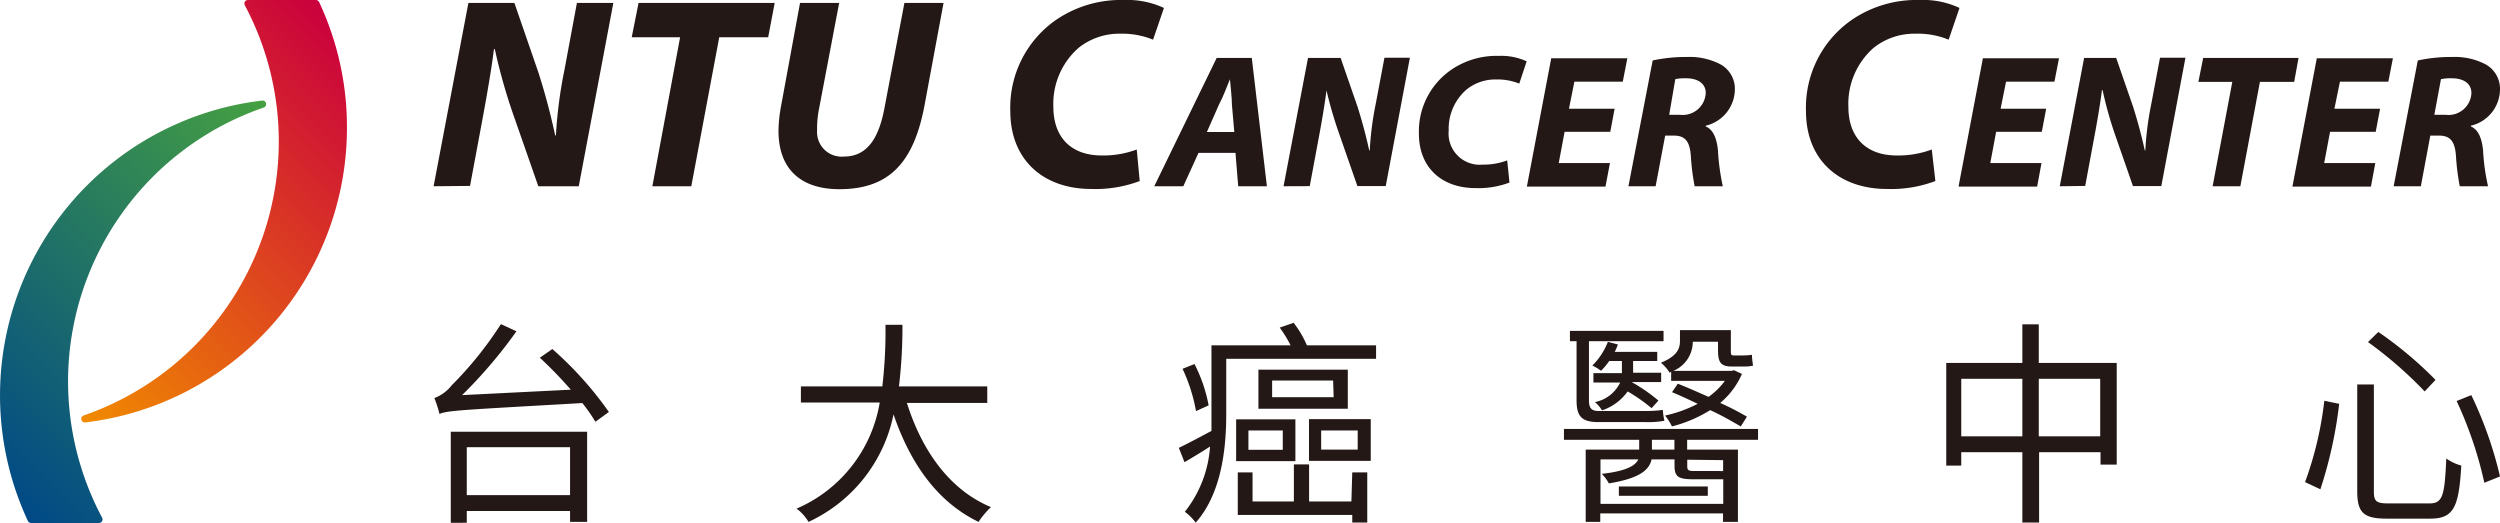 <svg id="圖層_1" data-name="圖層 1" xmlns="http://www.w3.org/2000/svg" xmlns:xlink="http://www.w3.org/1999/xlink" viewBox="0 0 229.93 48.1"><defs><style>.cls-1{fill:#231815;}.cls-2{fill:url(#未命名漸層_13);}.cls-3{fill:url(#未命名漸層_2);}</style><linearGradient id="未命名漸層_13" x1="-2.09" y1="43.28" x2="28.09" y2="13.1" gradientUnits="userSpaceOnUse"><stop offset="0" stop-color="#004987"/><stop offset="1" stop-color="#45a041"/></linearGradient><linearGradient id="未命名漸層_2" x1="3.82" y1="35" x2="34" y2="4.82" gradientUnits="userSpaceOnUse"><stop offset="0" stop-color="#f18a00"/><stop offset="1" stop-color="#ca003d"/></linearGradient></defs><path class="cls-1" d="M215.14,37.14A40,40,0,0,1,213.41,45L212,44.34a32.18,32.18,0,0,0,1.77-7.48Zm3.19-1.78V45.2c0,.92.23,1.1,1.35,1.1h3.76c1.22,0,1.4-.7,1.55-4.13a4.46,4.46,0,0,0,1.38.65c-.22,3.78-.67,4.88-2.85,4.88h-4c-2.13,0-2.72-.54-2.72-2.52V35.36Zm.41-4.83A35.33,35.33,0,0,1,224,34.94L223,36a37.45,37.45,0,0,0-5.21-4.54Zm8.55,5.81a36.06,36.06,0,0,1,2.64,7.48l-1.44.58a36.11,36.11,0,0,0-2.55-7.52Z"/><path class="cls-2" d="M6.26,35.07a26.65,26.65,0,0,1,18-25.18.34.34,0,0,0,.21-.38.33.33,0,0,0-.36-.26A27.3,27.3,0,0,0,2.56,47.9a.33.33,0,0,0,.3.2H9.11a.34.34,0,0,0,.28-.17.33.33,0,0,0,0-.32A26.68,26.68,0,0,1,6.26,35.07Z"/><path class="cls-3" d="M29.35.19a.35.35,0,0,0-.3-.19H22.8a.33.33,0,0,0-.28.16.35.35,0,0,0,0,.33A26.64,26.64,0,0,1,25.64,13,26.66,26.66,0,0,1,7.7,38.21a.33.33,0,0,0,.15.64,27.28,27.28,0,0,0,24.06-27.1A27.05,27.05,0,0,0,29.35.19Z"/><path class="cls-1" d="M50.8,32.1A32.8,32.8,0,0,1,56,37.89l-1.24.9a15.72,15.72,0,0,0-1.2-1.72c-11.23.64-12.37.68-13.14,1a11.08,11.08,0,0,0-.47-1.46,3.63,3.63,0,0,0,1.59-1.17,33.46,33.46,0,0,0,4.53-5.63l1.43.66a43.79,43.79,0,0,1-5,5.87l10-.5a38.08,38.08,0,0,0-2.85-2.94Zm-9.34,7.61H54V48H52.43V47h-9.5v1.08H41.46Zm1.47,1.42v4.41h9.5V41.13Z"/><path class="cls-1" d="M83.41,37.06c1.38,4.39,3.93,8,7.73,9.58A7.6,7.6,0,0,0,90,48c-3.77-1.82-6.27-5.35-7.82-9.89A13.94,13.94,0,0,1,74.36,48a4.07,4.07,0,0,0-1.1-1.22,12.92,12.92,0,0,0,7.65-9.76H73.66V35.54h7.49a44.11,44.11,0,0,0,.29-5.67H83a46.39,46.39,0,0,1-.32,5.67h8.12v1.52Z"/><path class="cls-1" d="M126.56,31.76V33H112.78v5.07c0,3.06-.39,7.27-2.81,10a4.6,4.6,0,0,0-1-1,10.78,10.78,0,0,0,2.32-6c-.8.52-1.61,1-2.35,1.44l-.52-1.32c.79-.38,1.85-.94,3-1.56,0-.54,0-1,0-1.54V31.76h7.28a12,12,0,0,0-1-1.63l1.28-.44a9.67,9.67,0,0,1,1.22,2.07ZM110,37.81a15.48,15.48,0,0,0-1.24-3.89l1.1-.44a13.93,13.93,0,0,1,1.3,3.8Zm3.69.76h5.45v3.84h-5.45Zm10.68,4.88h1.38v4.61h-1.38v-.7H113.84V43.45h1.36v2.67H119V42.71h1.4v3.41h3.89Zm-9.55-2.08h3.16V39.59h-3.16Zm9.14-3.78h-8.22V34h8.22ZM122.61,35H117v1.53h5.66Zm-2.22,3.55h5.68v3.84h-5.68Zm1.12,2.8h3.36V39.59h-3.36Z"/><path class="cls-1" d="M155.17,40.45v.9h4.67V48h-1.37v-.78H147.18V48h-1.34V41.35h4.92v-.9h-6.92v-1h17.85v1ZM145,31.38h-.61v-.95H153v.95h-6.86V36.8c0,.71.2,1,.9,1h4.15a11.8,11.8,0,0,0,1.75-.1c0,.32.08.72.14,1a8.48,8.48,0,0,1-1.81.12H147c-1.54,0-2-.54-2-2Zm5.07,3.76,0,0a15.78,15.78,0,0,1,2.46,1.7l-.63.7A15.91,15.91,0,0,0,149.7,36a4.72,4.72,0,0,1-2.36,1.74,3.16,3.16,0,0,0-.65-.76,3.26,3.26,0,0,0,2.32-1.8h-2.46v-.86h2.62V33.2H148a5.6,5.6,0,0,1-.75.9,4.84,4.84,0,0,0-.8-.48,6.25,6.25,0,0,0,1.43-2.18l.92.24a4.78,4.78,0,0,1-.29.68h3.91v.84h-2.22v1.08h2.58v.86Zm8.42,11.2V44.08h-2.73c-1.4,0-1.75-.22-1.75-1.26v-.57h-2.11c-.22,1-1.14,1.75-3.93,2.21a4,4,0,0,0-.65-.88c2.28-.25,3.11-.77,3.36-1.33h-3.48v4.09Zm-9.6-1.6h8.18v.86h-8.18ZM154,40.45h-2.07v.9H154Zm-.44-6.17a3.79,3.79,0,0,0-.8-.92c1.47-.6,1.75-1.28,1.75-2v-1h4.68v1.85c0,.38,0,.48.27.48h.87a5.19,5.19,0,0,0,.8-.06c0,.28.06.72.1,1a3.65,3.65,0,0,1-.86.08h-1.08c-1.07,0-1.28-.42-1.28-1.52v-.76h-2.32a2.91,2.91,0,0,1-1.79,2.68h5.34l.24-.06.73.34a7.22,7.22,0,0,1-2,2.67c1,.44,1.83.9,2.46,1.26l-.57.9c-.69-.4-1.71-1-2.81-1.5a12.46,12.46,0,0,1-3.52,1.5,5,5,0,0,0-.63-1,12.15,12.15,0,0,0,3-1.08c-.81-.39-1.63-.77-2.36-1.07l.53-.78c.87.34,1.85.78,2.83,1.21a6.54,6.54,0,0,0,1.5-1.47h-4.94v-.84Zm1.62,8v.57c0,.4.09.47.68.47h2.24a1.85,1.85,0,0,0,.38,0v-1Z"/><path class="cls-1" d="M194.68,33.38v9.35h-1.49V41.59h-5.65v6.47H186V41.59h-5.62v1.23H179V33.38H186V29.83h1.51v3.55ZM186,40.13V34.84h-5.62v5.29Zm7.16,0V34.84h-5.65v5.29Z"/><path class="cls-1" d="M39.88,17.13,43.08.27h4.23L49.53,6.7c.68,2.15,1.13,3.9,1.53,5.75h.07a41.06,41.06,0,0,1,.78-6L53.06.27h3.35L53.23,17.13H49.51L47.16,10.4a52.33,52.33,0,0,1-1.65-5.88l-.08,0c-.2,1.63-.6,4-1.1,6.68l-1.1,5.9Z"/><path class="cls-1" d="M62.55,3.43H58.1L58.73.27H71.25l-.6,3.16h-4.5l-2.57,13.7H60Z"/><path class="cls-1" d="M77.18.27,75.33,10a9.22,9.22,0,0,0-.18,2,2.26,2.26,0,0,0,2.45,2.4c1.88,0,3.13-1.25,3.73-4.38L83.18.27h3.6L85,9.85c-1,5.1-3.22,7.55-7.8,7.55-3.47,0-5.6-1.77-5.6-5.37a13.15,13.15,0,0,1,.25-2.35L73.58.27Z"/><path class="cls-1" d="M104.82,16.65a11.49,11.49,0,0,1-4.45.73c-4.45,0-7.45-2.71-7.45-7.15A9.82,9.82,0,0,1,97.17,1.8a10.58,10.58,0,0,1,6.2-1.8,8,8,0,0,1,3.68.73l-1,2.92a7.45,7.45,0,0,0-3-.55,6,6,0,0,0-3.85,1.3,6.84,6.84,0,0,0-2.32,5.43c0,2.67,1.5,4.47,4.47,4.47a8.81,8.81,0,0,0,3.2-.55Z"/><path class="cls-1" d="M110.23,14.06l-1.4,3.07h-2.67l5.74-11.8h3.23l1.39,11.8h-2.64l-.25-3.07Zm3.29-1.92L113.3,9.6c0-.65-.12-1.59-.18-2.31h0c-.3.72-.63,1.63-1,2.31L111,12.14Z"/><path class="cls-1" d="M118.05,17.13l2.25-11.8h3l1.56,4.5c.47,1.5.79,2.73,1.07,4h.05a28.54,28.54,0,0,1,.54-4.23l.81-4.29h2.34l-2.22,11.8h-2.61l-1.64-4.71A37.66,37.66,0,0,1,122,8.31h0c-.14,1.14-.42,2.82-.77,4.67l-.77,4.14Z"/><path class="cls-1" d="M138.83,16.79a8.08,8.08,0,0,1-3.12.51c-3.11,0-5.21-1.89-5.21-5a6.88,6.88,0,0,1,3-5.9,7.37,7.37,0,0,1,4.34-1.26,5.59,5.59,0,0,1,2.57.5l-.68,2.05a5.31,5.31,0,0,0-2.13-.38,4.2,4.2,0,0,0-2.7.91A4.75,4.75,0,0,0,133.24,12a2.87,2.87,0,0,0,3.14,3.14,6.1,6.1,0,0,0,2.24-.39Z"/><path class="cls-1" d="M148.1,12.12h-4.2L143.36,15h4.71l-.41,2.16h-7.23l2.24-11.8h7l-.42,2.15h-4.45L144.3,10h4.2Z"/><path class="cls-1" d="M152,5.56a14.49,14.49,0,0,1,3.15-.32,6.13,6.13,0,0,1,3.09.68,2.57,2.57,0,0,1,1.32,2.31,3.47,3.47,0,0,1-2.68,3.33v.07c.7.3,1,1.09,1.12,2.15a20.69,20.69,0,0,0,.45,3.35h-2.59a21.38,21.38,0,0,1-.35-2.79c-.1-1.43-.59-1.87-1.59-1.87h-.77l-.88,4.66h-2.5Zm1.52,5h1a2.12,2.12,0,0,0,2.36-2c0-.94-.81-1.36-1.8-1.36a4.38,4.38,0,0,0-1,.08Z"/><path class="cls-1" d="M178,16.65a11.49,11.49,0,0,1-4.45.73c-4.45,0-7.45-2.71-7.45-7.15a9.82,9.82,0,0,1,4.25-8.43,10.58,10.58,0,0,1,6.2-1.8,7.92,7.92,0,0,1,3.67.73l-1,2.92a7.45,7.45,0,0,0-3.05-.55,6,6,0,0,0-3.85,1.3A6.84,6.84,0,0,0,170,9.83c0,2.67,1.5,4.47,4.47,4.47a8.85,8.85,0,0,0,3.2-.55Z"/><path class="cls-1" d="M187.79,12.12h-4.2L183.05,15h4.71l-.4,2.16h-7.23l2.24-11.8h7l-.42,2.15h-4.45L184,10h4.19Z"/><path class="cls-1" d="M189.44,17.13l2.24-11.8h2.95l1.56,4.5c.47,1.5.79,2.73,1.07,4h.05a28.54,28.54,0,0,1,.54-4.23l.81-4.29H201l-2.22,11.8h-2.61l-1.64-4.71a35.4,35.4,0,0,1-1.15-4.11h-.06c-.14,1.14-.42,2.82-.77,4.67l-.77,4.14Z"/><path class="cls-1" d="M205.31,7.53h-3.12l.44-2.2h8.77L211,7.53h-3.15l-1.8,9.6H203.5Z"/><path class="cls-1" d="M218.5,12.12h-4.2L213.76,15h4.7l-.4,2.16h-7.22l2.24-11.8h7l-.42,2.15h-4.45L214.7,10h4.2Z"/><path class="cls-1" d="M222.37,5.56a14.56,14.56,0,0,1,3.15-.32,6.13,6.13,0,0,1,3.09.68,2.57,2.57,0,0,1,1.32,2.31,3.46,3.46,0,0,1-2.68,3.33v.07c.7.3,1,1.09,1.12,2.15a19.38,19.38,0,0,0,.46,3.35h-2.6a21.38,21.38,0,0,1-.35-2.79c-.1-1.43-.59-1.87-1.59-1.87h-.77l-.87,4.66h-2.5Zm1.52,5h1.05a2.11,2.11,0,0,0,2.36-2c0-.94-.8-1.36-1.8-1.36a4.38,4.38,0,0,0-1,.08Z"/></svg>